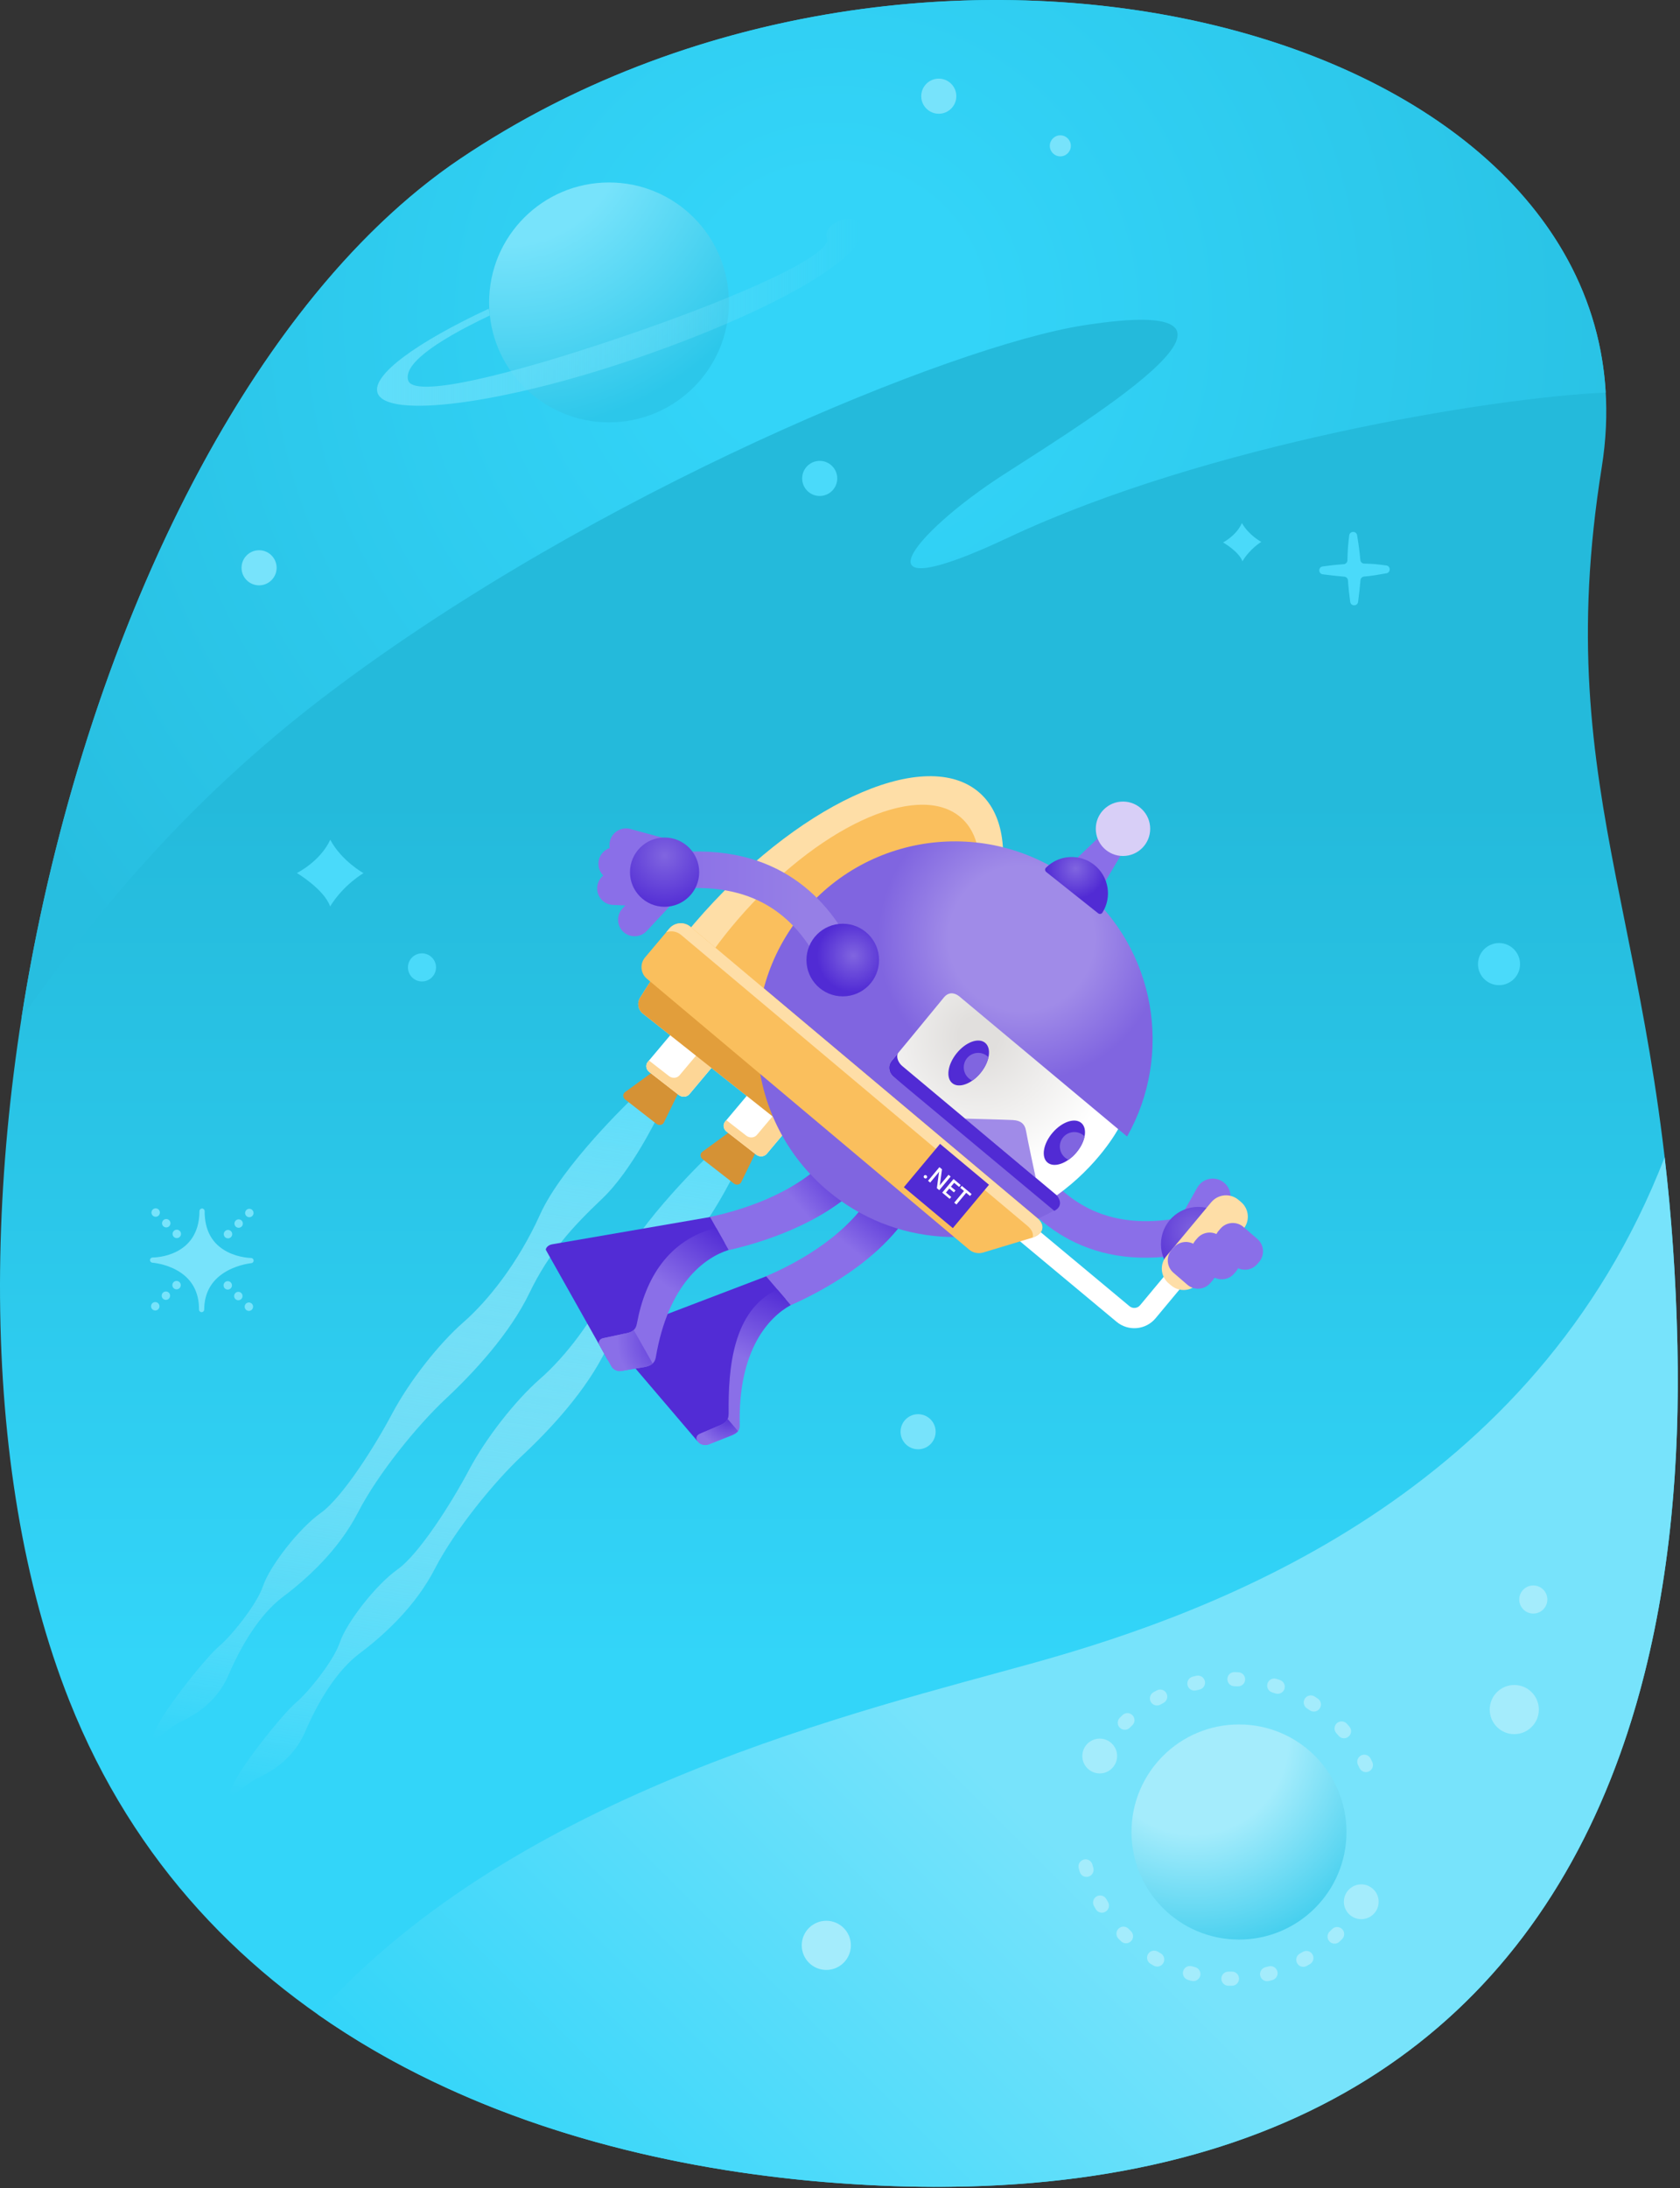 <svg width="567" height="738" viewBox="0 0 567 738" fill="none" xmlns="http://www.w3.org/2000/svg">
<rect x="0" y="0" width="567" height="738" fill="#333333" stroke="none"/>
<path d="M278.418 736.004C480.408 752.724 570.128 638.174 566.138 453.894C563.098 313.904 522.368 271.454 540.588 157.614C563.848 12.274 316.628 -54.846 155.478 53.444C29.818 137.894 -39.072 416.314 23.408 573.674C67.028 683.554 174.768 727.424 278.418 736.004Z" fill="url(#paint0_linear)"/>
<path d="M425.678 182.784C425.678 182.784 421.868 185.044 419.328 189.314C418.108 186.014 412.798 182.964 412.798 182.964C412.798 182.964 417.258 180.694 419.148 176.434C421.428 180.494 425.678 182.784 425.678 182.784Z" fill="#4ADAFA"/>
<path d="M122.678 294.514C122.678 294.514 115.968 298.364 111.418 305.734C109.388 299.934 100.198 294.474 100.198 294.474C100.198 294.474 108.038 290.624 111.458 283.254C115.308 290.414 122.678 294.514 122.678 294.514Z" fill="#4ADAFA"/>
<path d="M84.728 424.314C84.688 424.314 80.678 424.264 76.768 422.264C71.628 419.644 69.038 415.014 69.068 408.504C69.068 408.024 68.678 407.624 68.198 407.624C67.718 407.624 67.318 408.014 67.318 408.494C67.248 424.014 52.148 424.154 51.508 424.154C51.038 424.154 50.648 424.524 50.628 425.004C50.608 425.474 50.978 425.874 51.448 425.904C51.488 425.904 55.508 426.194 59.438 428.314C64.598 431.094 67.198 435.604 67.168 441.714C67.168 442.194 67.558 442.594 68.038 442.594C68.518 442.594 68.918 442.204 68.918 441.724C68.948 435.844 71.588 431.424 76.778 428.604C80.738 426.454 84.768 426.064 84.808 426.064C85.278 426.024 85.628 425.624 85.608 425.154C85.578 424.684 85.188 424.314 84.728 424.314Z" fill="#77E3FB"/>
<path d="M52.538 410.414C53.322 410.414 53.958 409.778 53.958 408.994C53.958 408.21 53.322 407.574 52.538 407.574C51.754 407.574 51.118 408.21 51.118 408.994C51.118 409.778 51.754 410.414 52.538 410.414Z" fill="#77E3FB"/>
<path d="M56.108 414.014C56.892 414.014 57.528 413.378 57.528 412.594C57.528 411.81 56.892 411.174 56.108 411.174C55.324 411.174 54.688 411.81 54.688 412.594C54.688 413.378 55.324 414.014 56.108 414.014Z" fill="#77E3FB"/>
<path d="M59.668 417.614C60.452 417.614 61.088 416.978 61.088 416.194C61.088 415.41 60.452 414.774 59.668 414.774C58.884 414.774 58.248 415.41 58.248 416.194C58.248 416.978 58.884 417.614 59.668 417.614Z" fill="#77E3FB"/>
<path d="M76.868 434.974C77.652 434.974 78.288 434.338 78.288 433.554C78.288 432.77 77.652 432.134 76.868 432.134C76.084 432.134 75.448 432.77 75.448 433.554C75.448 434.338 76.084 434.974 76.868 434.974Z" fill="#77E3FB"/>
<path d="M80.438 438.574C81.222 438.574 81.858 437.938 81.858 437.154C81.858 436.37 81.222 435.734 80.438 435.734C79.654 435.734 79.018 436.37 79.018 437.154C79.018 437.938 79.654 438.574 80.438 438.574Z" fill="#77E3FB"/>
<path d="M83.998 442.164C84.782 442.164 85.418 441.528 85.418 440.744C85.418 439.96 84.782 439.324 83.998 439.324C83.214 439.324 82.578 439.96 82.578 440.744C82.578 441.528 83.214 442.164 83.998 442.164Z" fill="#77E3FB"/>
<path d="M52.398 442.024C53.182 442.024 53.818 441.388 53.818 440.604C53.818 439.82 53.182 439.184 52.398 439.184C51.614 439.184 50.978 439.82 50.978 440.604C50.978 441.388 51.614 442.024 52.398 442.024Z" fill="#77E3FB"/>
<path d="M55.988 438.454C56.772 438.454 57.408 437.818 57.408 437.034C57.408 436.25 56.772 435.614 55.988 435.614C55.204 435.614 54.568 436.25 54.568 437.034C54.568 437.818 55.204 438.454 55.988 438.454Z" fill="#77E3FB"/>
<path d="M59.588 434.894C60.372 434.894 61.008 434.258 61.008 433.474C61.008 432.69 60.372 432.054 59.588 432.054C58.804 432.054 58.168 432.69 58.168 433.474C58.168 434.258 58.804 434.894 59.588 434.894Z" fill="#77E3FB"/>
<path d="M76.948 417.694C77.732 417.694 78.368 417.058 78.368 416.274C78.368 415.49 77.732 414.854 76.948 414.854C76.164 414.854 75.528 415.49 75.528 416.274C75.528 417.058 76.164 417.694 76.948 417.694Z" fill="#77E3FB"/>
<path d="M80.548 414.124C81.332 414.124 81.968 413.488 81.968 412.704C81.968 411.92 81.332 411.284 80.548 411.284C79.764 411.284 79.128 411.92 79.128 412.704C79.128 413.488 79.764 414.124 80.548 414.124Z" fill="#77E3FB"/>
<path d="M84.148 410.564C84.932 410.564 85.568 409.928 85.568 409.144C85.568 408.36 84.932 407.724 84.148 407.724C83.364 407.724 82.728 408.36 82.728 409.144C82.728 409.928 83.364 410.564 84.148 410.564Z" fill="#77E3FB"/>
<path d="M340.578 573.754L334.788 579.644L334.748 574.554C334.738 573.614 333.968 572.854 333.028 572.864C332.088 572.874 331.328 573.644 331.338 574.584L331.378 579.674L325.488 573.884C324.818 573.224 323.738 573.234 323.078 573.904C322.418 574.574 322.428 575.654 323.098 576.314L328.988 582.104L323.898 582.144C322.958 582.154 322.198 582.924 322.208 583.864C322.218 584.804 322.988 585.564 323.928 585.554L329.018 585.514L323.228 591.404C322.568 592.074 322.578 593.154 323.248 593.814C323.918 594.474 324.998 594.464 325.658 593.794L331.448 587.904L331.488 592.994C331.498 593.934 332.268 594.694 333.208 594.684C334.118 594.674 334.908 593.874 334.898 592.964L334.858 587.874L340.748 593.664C341.418 594.324 342.498 594.314 343.158 593.644C343.818 592.974 343.808 591.894 343.138 591.234L337.248 585.444L342.338 585.404C343.248 585.394 344.038 584.594 344.028 583.684C344.018 582.744 343.248 581.984 342.308 581.994L337.218 582.034L343.008 576.144C343.668 575.474 343.658 574.394 342.988 573.734C342.318 573.074 341.238 573.084 340.578 573.754Z" fill="#A4ECFC"/>
<path d="M460.378 194.474C463.018 194.264 464.978 193.874 467.908 193.374C469.408 193.114 469.388 190.924 467.868 190.724C465.008 190.334 463.168 190.144 460.438 190.104C459.748 190.094 459.168 189.574 459.118 188.884C458.898 186.284 458.508 183.394 458.018 180.524C457.758 179.024 455.578 179.054 455.368 180.564C454.978 183.414 454.798 186.244 454.758 188.974C454.748 189.674 454.208 190.254 453.518 190.304C450.898 190.484 448.488 190.754 446.408 191.054C444.868 191.274 444.888 193.514 446.428 193.714C448.868 194.034 451.488 194.334 453.708 194.514C454.368 194.564 454.898 195.094 454.938 195.754C455.118 198.434 455.398 200.904 455.698 203.024C455.918 204.564 458.158 204.544 458.358 203.004C458.678 200.564 458.978 197.934 459.158 195.724C459.208 195.044 459.728 194.524 460.378 194.474Z" fill="#4ADAFA"/>
<path d="M155.478 53.444C80.818 103.624 26.198 222.254 7.268 343.294C29.848 311.684 60.928 271.604 111.158 233.654C200.668 166.024 321.338 116.674 365.668 109.744C437.108 98.584 370.138 139.884 338.878 159.974C307.618 180.064 286.618 206.584 340.278 181.334C406.918 149.974 503.308 134.084 541.918 132.414C534.598 4.884 306.998 -48.376 155.478 53.444Z" fill="url(#paint1_radial)"/>
<path d="M566.138 453.894C565.628 430.184 564.028 409.284 561.818 390.354C517.878 503.724 411.708 543.364 349.488 560.724C291.508 576.904 174.928 603.954 107.218 679.434C110.288 681.584 113.398 683.664 116.558 685.674C116.688 685.754 116.818 685.834 116.948 685.924C118.338 686.804 119.738 687.674 121.138 688.534C121.428 688.714 121.718 688.884 122.008 689.064C123.278 689.834 124.558 690.594 125.838 691.344C126.168 691.534 126.488 691.724 126.818 691.914C128.118 692.664 129.418 693.404 130.728 694.124C131.008 694.284 131.288 694.434 131.568 694.594C133.048 695.414 134.538 696.214 136.038 697.004C136.138 697.054 136.228 697.104 136.328 697.154C139.638 698.894 142.988 700.574 146.368 702.194C146.458 702.234 146.538 702.274 146.628 702.314C148.168 703.044 149.708 703.764 151.258 704.474C151.578 704.614 151.888 704.764 152.208 704.904C153.548 705.514 154.888 706.104 156.238 706.694C156.618 706.864 156.998 707.024 157.388 707.194C158.708 707.764 160.028 708.324 161.358 708.874C161.728 709.024 162.088 709.184 162.458 709.334C163.888 709.924 165.328 710.494 166.768 711.064C167.018 711.164 167.258 711.264 167.508 711.354C170.968 712.704 174.458 714.004 177.978 715.244C178.068 715.274 178.168 715.304 178.258 715.344C179.858 715.904 181.468 716.454 183.078 716.994C183.458 717.124 183.848 717.244 184.238 717.374C185.568 717.814 186.908 718.254 188.248 718.674C188.718 718.824 189.188 718.974 189.658 719.114C190.938 719.514 192.218 719.904 193.498 720.294C193.978 720.444 194.468 720.584 194.948 720.724C196.278 721.114 197.608 721.504 198.938 721.884C199.348 722.004 199.768 722.124 200.178 722.234C201.798 722.684 203.428 723.134 205.058 723.564C205.168 723.594 205.288 723.624 205.398 723.654C207.208 724.134 209.028 724.594 210.848 725.054C210.978 725.084 211.118 725.114 211.248 725.154C212.858 725.554 214.468 725.944 216.078 726.314C216.558 726.424 217.038 726.534 217.528 726.644C218.798 726.934 220.078 727.224 221.348 727.504C221.928 727.634 222.498 727.754 223.078 727.874C224.278 728.134 225.478 728.384 226.678 728.634C227.278 728.754 227.878 728.884 228.478 729.004C229.688 729.244 230.898 729.484 232.108 729.714C232.678 729.824 233.248 729.934 233.818 730.044C235.168 730.294 236.528 730.544 237.888 730.784C238.298 730.854 238.718 730.934 239.128 731.004C240.918 731.314 242.708 731.614 244.498 731.904C244.668 731.934 244.838 731.954 245.008 731.984C246.598 732.234 248.188 732.484 249.778 732.714C250.348 732.794 250.928 732.874 251.498 732.964C252.698 733.134 253.888 733.304 255.088 733.464C255.748 733.554 256.408 733.644 257.068 733.724C258.188 733.874 259.308 734.014 260.428 734.154C261.118 734.234 261.798 734.324 262.488 734.404C263.598 734.534 264.718 734.664 265.828 734.784C266.498 734.854 267.158 734.934 267.828 735.004C269.028 735.134 270.238 735.254 271.438 735.374C272.008 735.434 272.568 735.484 273.138 735.544C274.898 735.714 276.658 735.864 278.408 736.014H278.418C291.038 737.054 303.228 737.594 314.978 737.624C438.378 737.984 513.918 683.474 546.848 591.474C547.628 589.284 548.388 587.074 549.128 584.844C551.338 578.144 553.328 571.254 555.098 564.184C555.688 561.824 556.258 559.454 556.798 557.054C557.888 552.264 558.878 547.384 559.778 542.434C561.578 532.524 562.998 522.304 564.038 511.794C565.888 493.374 566.568 474.054 566.138 453.894Z" fill="url(#paint2_linear)"/>
<path d="M316.838 38.364C320.107 38.364 322.758 35.713 322.758 32.444C322.758 29.174 320.107 26.524 316.838 26.524C313.568 26.524 310.918 29.174 310.918 32.444C310.918 35.713 313.568 38.364 316.838 38.364Z" fill="#77E3FB"/>
<path d="M357.858 52.744C359.818 52.744 361.408 51.154 361.408 49.194C361.408 47.233 359.818 45.644 357.858 45.644C355.897 45.644 354.308 47.233 354.308 49.194C354.308 51.154 355.897 52.744 357.858 52.744Z" fill="#77E3FB"/>
<path d="M505.918 332.294C509.839 332.294 513.018 329.115 513.018 325.194C513.018 321.273 509.839 318.094 505.918 318.094C501.997 318.094 498.818 321.273 498.818 325.194C498.818 329.115 501.997 332.294 505.918 332.294Z" fill="#4ADAFA"/>
<path d="M517.488 544.254C520.106 544.254 522.228 542.132 522.228 539.514C522.228 536.896 520.106 534.774 517.488 534.774C514.87 534.774 512.748 536.896 512.748 539.514C512.748 542.132 514.87 544.254 517.488 544.254Z" fill="#A4ECFC"/>
<path d="M511.068 584.924C515.646 584.924 519.358 581.212 519.358 576.634C519.358 572.055 515.646 568.344 511.068 568.344C506.489 568.344 502.778 572.055 502.778 576.634C502.778 581.212 506.489 584.924 511.068 584.924Z" fill="#A4ECFC"/>
<path d="M87.438 197.434C90.707 197.434 93.358 194.783 93.358 191.514C93.358 188.244 90.707 185.594 87.438 185.594C84.168 185.594 81.518 188.244 81.518 191.514C81.518 194.783 84.168 197.434 87.438 197.434Z" fill="#77E3FB"/>
<path d="M276.648 167.294C279.918 167.294 282.568 164.643 282.568 161.374C282.568 158.104 279.918 155.454 276.648 155.454C273.378 155.454 270.728 158.104 270.728 161.374C270.728 164.643 273.378 167.294 276.648 167.294Z" fill="#4ADAFA"/>
<path d="M142.418 331.044C145.036 331.044 147.158 328.922 147.158 326.304C147.158 323.686 145.036 321.564 142.418 321.564C139.8 321.564 137.678 323.686 137.678 326.304C137.678 328.922 139.8 331.044 142.418 331.044Z" fill="#4ADAFA"/>
<path d="M309.858 488.844C313.127 488.844 315.778 486.193 315.778 482.924C315.778 479.654 313.127 477.004 309.858 477.004C306.588 477.004 303.938 479.654 303.938 482.924C303.938 486.193 306.588 488.844 309.858 488.844Z" fill="#77E3FB"/>
<path d="M278.878 664.454C283.456 664.454 287.168 660.742 287.168 656.164C287.168 651.585 283.456 647.874 278.878 647.874C274.299 647.874 270.588 651.585 270.588 656.164C270.588 660.742 274.299 664.454 278.878 664.454Z" fill="#A4ECFC"/>
<path d="M205.538 142.464C227.883 142.464 245.998 124.349 245.998 102.004C245.998 79.658 227.883 61.544 205.538 61.544C183.192 61.544 165.078 79.658 165.078 102.004C165.078 124.349 183.192 142.464 205.538 142.464Z" fill="url(#paint3_radial)"/>
<path d="M164.988 104.104L165.308 106.404C145.178 115.994 136.298 123.264 137.748 128.274C139.488 134.314 170.228 127.184 211.078 113.244C251.918 99.304 281.128 85.614 279.098 80.364C277.198 75.444 288.908 70.534 290.738 76.704C293.678 86.594 259.248 105.664 214.148 121.064C169.048 136.464 130.238 141.304 127.408 132.474C125.458 126.444 140.768 115.394 164.988 104.104Z" fill="url(#paint4_linear)"/>
<path d="M418.156 654.212C438.193 654.212 454.436 637.969 454.436 617.932C454.436 597.895 438.193 581.652 418.156 581.652C398.12 581.652 381.876 597.895 381.876 617.932C381.876 637.969 398.12 654.212 418.156 654.212Z" fill="url(#paint5_radial)"/>
<path d="M459.426 641.462C459.316 641.652 459.216 641.842 459.106 642.022" stroke="#92D5CD" stroke-width="4.77" stroke-linecap="round" stroke-linejoin="round"/>
<path d="M415.246 669.792H414.566C413.246 669.772 412.196 668.692 412.216 667.372C412.236 666.052 413.266 665.012 414.636 665.022H415.246H415.776C415.786 665.022 415.796 665.022 415.796 665.022C417.106 665.022 418.166 666.072 418.176 667.382C418.186 668.702 417.126 669.772 415.816 669.792H415.246ZM427.646 668.252C426.576 668.252 425.606 667.532 425.336 666.452C425.016 665.172 425.786 663.882 427.066 663.552C427.436 663.462 427.806 663.362 428.166 663.262C429.436 662.912 430.746 663.652 431.106 664.922C431.456 666.192 430.716 667.502 429.446 667.862C429.046 667.972 428.636 668.082 428.236 668.182C428.036 668.222 427.836 668.252 427.646 668.252ZM402.756 668.222C402.556 668.222 402.366 668.202 402.166 668.142C401.756 668.042 401.356 667.932 400.956 667.812C399.686 667.452 398.956 666.132 399.316 664.862C399.676 663.592 400.996 662.862 402.256 663.222C402.626 663.322 402.986 663.422 403.356 663.522C404.636 663.852 405.396 665.152 405.076 666.422C404.786 667.502 403.816 668.222 402.756 668.222ZM439.866 663.412C439.026 663.412 438.216 662.972 437.776 662.182C437.136 661.032 437.556 659.582 438.706 658.942C439.036 658.762 439.366 658.572 439.696 658.372C440.836 657.702 442.296 658.082 442.966 659.222C443.636 660.362 443.256 661.822 442.116 662.482C441.756 662.692 441.386 662.902 441.026 663.102C440.656 663.312 440.256 663.412 439.866 663.412ZM390.556 663.322C390.156 663.322 389.756 663.222 389.386 663.012C389.026 662.812 388.656 662.602 388.306 662.382C387.176 661.712 386.796 660.252 387.466 659.112C388.136 657.982 389.596 657.602 390.736 658.272C391.066 658.462 391.396 658.652 391.726 658.842C392.876 659.492 393.286 660.942 392.636 662.092C392.206 662.882 391.396 663.322 390.556 663.322ZM450.426 655.592C449.796 655.592 449.176 655.352 448.706 654.862C447.796 653.912 447.816 652.402 448.766 651.492C449.036 651.232 449.306 650.962 449.576 650.692C450.496 649.752 452.006 649.742 452.946 650.662C453.886 651.582 453.896 653.092 452.976 654.032C452.676 654.332 452.376 654.632 452.076 654.922C451.616 655.362 451.016 655.592 450.426 655.592ZM380.026 655.462C379.426 655.462 378.826 655.242 378.366 654.792C378.066 654.502 377.766 654.202 377.476 653.902C376.556 652.962 376.566 651.452 377.506 650.532C378.446 649.612 379.956 649.622 380.876 650.562C381.146 650.832 381.406 651.102 381.686 651.372C382.626 652.292 382.656 653.802 381.736 654.742C381.266 655.222 380.646 655.462 380.026 655.462ZM371.896 645.142C371.086 645.142 370.296 644.722 369.846 643.982C369.626 643.622 369.416 643.262 369.216 642.892C368.566 641.742 368.976 640.292 370.126 639.642C371.276 638.992 372.726 639.402 373.376 640.552C373.566 640.882 373.756 641.212 373.946 641.532C374.616 642.662 374.256 644.132 373.116 644.802C372.726 645.032 372.306 645.142 371.896 645.142ZM366.696 633.072C365.656 633.072 364.706 632.392 364.406 631.342C364.286 630.942 364.186 630.532 364.076 630.122C363.746 628.842 364.516 627.542 365.796 627.222C367.076 626.892 368.366 627.662 368.696 628.942C368.786 629.312 368.886 629.672 368.996 630.032C369.356 631.302 368.626 632.622 367.356 632.982C367.126 633.042 366.906 633.072 366.696 633.072Z" fill="#A4ECFC"/>
<path d="M371.156 592.302C371.266 592.112 371.366 591.922 371.476 591.742" stroke="#92D5CD" stroke-width="4.77" stroke-linecap="round" stroke-linejoin="round"/>
<path d="M460.996 597.732C460.106 597.732 459.246 597.222 458.836 596.362C458.666 596.002 458.496 595.652 458.316 595.302C457.726 594.122 458.206 592.692 459.376 592.102C460.546 591.512 461.986 591.992 462.576 593.162C462.766 593.552 462.956 593.942 463.146 594.332C463.706 595.522 463.196 596.942 462.006 597.502C461.686 597.662 461.336 597.732 460.996 597.732ZM453.606 586.322C452.936 586.322 452.266 586.042 451.796 585.492C451.536 585.192 451.276 584.902 451.016 584.602C450.136 583.622 450.216 582.112 451.186 581.232C452.166 580.352 453.676 580.432 454.556 581.402C454.846 581.722 455.136 582.052 455.416 582.372C456.276 583.372 456.156 584.872 455.156 585.732C454.716 586.132 454.156 586.322 453.606 586.322ZM379.626 583.462C379.016 583.462 378.406 583.232 377.936 582.762C377.006 581.832 377.006 580.322 377.936 579.392C378.246 579.082 378.556 578.782 378.866 578.482C379.816 577.572 381.326 577.612 382.236 578.572C383.146 579.522 383.106 581.032 382.146 581.942C381.856 582.212 381.576 582.492 381.296 582.762C380.846 583.232 380.236 583.462 379.626 583.462ZM443.426 577.302C442.966 577.302 442.506 577.172 442.106 576.902C441.776 576.682 441.446 576.472 441.116 576.252C440.006 575.542 439.676 574.072 440.376 572.962C441.086 571.852 442.556 571.522 443.666 572.222C444.036 572.452 444.396 572.692 444.756 572.932C445.856 573.662 446.146 575.142 445.416 576.242C444.956 576.932 444.196 577.302 443.426 577.302ZM390.476 575.252C389.646 575.252 388.836 574.812 388.396 574.032C387.746 572.882 388.156 571.432 389.306 570.782C389.686 570.572 390.066 570.362 390.446 570.162C391.616 569.542 393.056 569.982 393.676 571.152C394.296 572.312 393.856 573.762 392.686 574.382C392.336 574.572 391.986 574.762 391.646 574.952C391.266 575.152 390.866 575.252 390.476 575.252ZM431.226 571.312C430.976 571.312 430.726 571.272 430.466 571.192C430.096 571.072 429.716 570.952 429.346 570.832C428.086 570.452 427.376 569.112 427.766 567.852C428.156 566.592 429.486 565.882 430.746 566.272C431.156 566.402 431.576 566.532 431.986 566.672C433.236 567.092 433.906 568.442 433.496 569.692C433.146 570.682 432.216 571.312 431.226 571.312ZM403.106 570.232C402.036 570.232 401.066 569.512 400.796 568.422C400.476 567.142 401.256 565.852 402.536 565.532C402.956 565.432 403.376 565.332 403.796 565.232C405.076 564.952 406.356 565.752 406.646 567.042C406.936 568.332 406.126 569.602 404.836 569.892C404.446 569.982 404.066 570.072 403.686 570.162C403.486 570.212 403.296 570.232 403.106 570.232ZM417.866 568.802C417.826 568.802 417.786 568.802 417.746 568.802C417.356 568.782 416.956 568.772 416.566 568.762C415.246 568.732 414.206 567.632 414.246 566.322C414.276 565.002 415.336 563.952 416.686 564.002C417.116 564.012 417.546 564.032 417.976 564.052C419.296 564.122 420.306 565.232 420.236 566.552C420.176 567.802 419.126 568.802 417.866 568.802Z" fill="#A4ECFC"/>
<path d="M371.156 598.172C374.398 598.172 377.026 595.544 377.026 592.302C377.026 589.06 374.398 586.432 371.156 586.432C367.914 586.432 365.286 589.06 365.286 592.302C365.286 595.544 367.914 598.172 371.156 598.172Z" fill="#A4ECFC"/>
<path d="M459.426 647.332C462.668 647.332 465.296 644.704 465.296 641.462C465.296 638.22 462.668 635.592 459.426 635.592C456.184 635.592 453.556 638.22 453.556 641.462C453.556 644.704 456.184 647.332 459.426 647.332Z" fill="#A4ECFC"/>
<path d="M277.348 389.714C280.918 386.814 284.478 383.684 287.998 380.344C292.898 375.694 297.718 370.644 302.368 365.214C336.278 325.684 348.548 281.594 329.788 266.724C311.018 251.854 268.318 271.844 234.418 311.374C230.458 315.984 226.798 320.664 223.448 325.354C220.768 329.104 218.278 332.854 215.998 336.594C214.938 338.334 215.348 340.604 216.948 341.874L277.348 389.714Z" fill="#FEDEA7"/>
<path d="M282.548 371.924C289.258 366.464 295.928 359.994 302.208 352.674C328.848 321.624 338.488 286.974 323.748 275.294C309.008 263.614 275.458 279.314 248.818 310.364C243.218 316.894 238.378 323.574 234.348 330.174C233.508 331.544 233.838 333.324 235.098 334.324L282.548 371.924Z" fill="#FABF5D"/>
<path d="M239.138 389.754C239.138 389.754 215.688 412.064 208.208 428.644C200.718 445.224 190.458 457.934 182.268 465.084C174.078 472.234 164.088 484.874 158.268 495.854C152.448 506.834 141.488 524.174 134.128 529.394C126.768 534.604 116.928 547.354 114.708 553.954C112.488 560.554 103.478 571.364 99.868 574.314C96.258 577.264 82.248 594.244 78.508 602.254C74.768 610.254 82.678 601.744 86.838 599.804C90.998 597.864 98.918 593.654 103.068 583.964C107.228 574.274 113.468 563.614 121.378 557.684C129.288 551.754 140.108 542.054 146.768 529.134C153.428 516.214 166.738 499.834 176.318 490.894C185.888 481.944 197.958 468.914 204.618 455.124C211.268 441.344 219.178 432.834 229.168 423.344C239.158 413.864 247.888 395.664 247.888 395.664L239.138 389.754Z" fill="url(#paint6_linear)"/>
<path d="M213.228 370.704C213.228 370.704 189.778 393.014 182.298 409.594C174.808 426.174 164.548 438.884 156.358 446.034C148.168 453.184 138.188 465.824 132.358 476.804C126.538 487.784 115.578 505.124 108.218 510.344C100.858 515.554 91.018 528.304 88.798 534.904C86.578 541.504 77.568 552.314 73.958 555.264C70.348 558.214 56.338 575.194 52.598 583.204C48.858 591.214 56.768 582.694 60.928 580.754C65.088 578.814 73.008 574.604 77.158 564.914C81.318 555.224 87.558 544.564 95.468 538.634C103.378 532.704 114.198 523.004 120.858 510.084C127.518 497.164 140.828 480.784 150.408 471.844C159.978 462.894 172.048 449.864 178.708 436.074C185.358 422.294 193.268 413.784 203.258 404.294C213.248 394.814 221.978 376.614 221.978 376.614L213.228 370.704Z" fill="url(#paint7_linear)"/>
<path d="M266.788 440.234C277.068 435.724 296.798 425.224 306.988 408.944L293.738 403.494C284.498 418.254 266.628 427.104 258.468 430.544C257.788 430.834 261.388 436.064 266.788 440.234Z" fill="url(#paint8_linear)"/>
<path d="M266.788 440.234C277.068 435.724 296.798 425.224 306.988 408.944L293.738 403.494C284.498 418.254 266.628 427.104 258.468 430.544C257.788 430.834 261.388 436.064 266.788 440.234Z" fill="url(#paint9_linear)"/>
<path d="M258.578 430.504L265.098 438.144C262.748 440.384 246.958 448.174 246.788 481.184L235.528 486.264L207.108 452.944C206.108 451.774 206.478 450.374 208.008 449.794L258.578 430.504Z" fill="#522CD5"/>
<path d="M249.658 480.774C249.708 482.704 248.598 483.524 246.518 484.324L239.118 487.224C237.978 487.664 236.428 487.294 235.678 486.424L235.538 486.254C234.688 485.264 235.048 484.054 236.348 483.564L242.238 481.064C244.638 480.144 245.948 479.314 245.918 476.734C245.748 461.504 247.278 442.014 262.348 434.924L266.868 440.214C259.498 444.244 249.028 455.354 249.658 480.774Z" fill="url(#paint10_linear)"/>
<path d="M245.578 478.614C245.048 479.794 243.918 480.414 242.238 481.054L236.348 483.554C235.048 484.044 234.688 485.254 235.538 486.244L235.678 486.414C236.428 487.294 237.978 487.654 239.118 487.214L246.518 484.314C247.708 483.864 248.568 483.394 249.088 482.714L245.578 478.614Z" fill="url(#paint11_radial)"/>
<path d="M245.838 421.644C256.798 419.194 278.168 412.684 291.298 398.664L279.338 390.764C267.428 403.474 248.188 408.724 239.518 410.524C238.808 410.684 241.328 416.504 245.838 421.644Z" fill="url(#paint12_linear)"/>
<path d="M245.838 421.644C256.798 419.194 278.168 412.684 291.298 398.664L279.338 390.764C267.428 403.474 248.188 408.724 239.518 410.524C238.808 410.684 241.328 416.504 245.838 421.644Z" fill="url(#paint13_linear)"/>
<path d="M239.648 410.504L244.578 419.254C241.838 421.004 225.798 418.004 215.888 449.704L205.128 458.704L184.248 421.624C184.058 421.294 184.698 419.994 186.298 419.714L239.648 410.504Z" fill="#522CD5"/>
<path d="M221.318 457.904C220.998 459.814 219.598 460.744 217.408 461.124L209.648 462.424C208.448 462.634 206.998 461.984 206.428 460.974L202.398 453.824C201.758 452.684 202.348 451.574 203.708 451.334L210.538 449.874C213.068 449.434 214.518 448.874 214.978 446.334C217.748 431.354 225.538 418.194 241.698 414.134L245.908 421.604C237.898 424.174 225.578 432.844 221.318 457.904Z" fill="url(#paint14_linear)"/>
<path d="M206.428 460.984C206.998 461.984 208.438 462.644 209.648 462.434L217.408 461.134C218.628 460.924 219.598 460.534 220.268 459.904L213.888 448.594C213.128 449.314 212.028 449.634 210.538 449.884L203.708 451.344C202.338 451.584 201.758 452.694 202.398 453.834L206.428 460.984Z" fill="url(#paint15_radial)"/>
<path d="M406.138 421.624L403.098 409.694C390.608 412.884 379.578 412.614 370.328 408.914C362.188 405.654 355.198 399.644 349.558 391.054L339.268 397.814C349.758 413.784 369.868 430.874 406.138 421.624Z" fill="#8A6FE8"/>
<path d="M247.668 399.194L237.078 390.954C236.238 390.294 236.218 389.094 237.038 388.494L246.168 381.834C246.758 381.404 247.608 381.434 248.218 381.904L254.538 386.824C255.148 387.294 255.358 388.094 255.038 388.744L250.168 398.724C249.738 399.614 248.518 399.854 247.668 399.194Z" fill="#D59235"/>
<path d="M255.208 389.454L245.228 381.694C244.108 380.824 243.898 379.294 244.758 378.284L267.208 351.574C268.068 350.554 269.658 350.434 270.778 351.304L280.758 359.064C281.878 359.934 282.088 361.464 281.228 362.474L258.778 389.184C257.918 390.204 256.318 390.324 255.208 389.454Z" fill="white"/>
<path d="M221.568 379.084L210.978 370.844C210.138 370.184 210.118 368.984 210.938 368.384L220.068 361.724C220.658 361.294 221.508 361.324 222.118 361.794L228.438 366.714C229.048 367.184 229.258 367.984 228.938 368.634L224.068 378.614C223.638 379.504 222.408 379.734 221.568 379.084Z" fill="#D59235"/>
<path d="M229.098 369.344L219.118 361.584C217.998 360.714 217.788 359.184 218.648 358.174L241.098 331.464C241.958 330.444 243.548 330.324 244.668 331.194L254.648 338.954C255.768 339.824 255.978 341.354 255.118 342.364L232.668 369.074C231.818 370.084 230.218 370.214 229.098 369.344Z" fill="white"/>
<path d="M254.648 338.944L251.418 336.434L229.348 362.684C228.488 363.704 226.898 363.824 225.778 362.954L219.028 357.704L218.638 358.164C217.778 359.184 217.998 360.714 219.108 361.574L229.088 369.334C230.208 370.204 231.798 370.084 232.658 369.064L255.108 342.354C255.978 341.344 255.768 339.814 254.648 338.944Z" fill="#FDD696"/>
<path d="M280.758 359.064L277.528 356.554L255.458 382.804C254.598 383.824 253.008 383.944 251.888 383.074L247.108 379.354L245.138 377.824L244.748 378.284C243.888 379.304 244.108 380.834 245.218 381.694L255.198 389.454C256.318 390.324 257.908 390.204 258.768 389.184L281.218 362.474C282.088 361.454 281.868 359.924 280.758 359.064Z" fill="#FDD696"/>
<path d="M277.348 389.714C281.548 386.304 285.728 382.584 289.848 378.574C294.118 374.424 228.078 319.034 225.218 322.904C221.848 327.464 218.768 332.034 215.998 336.584C214.938 338.324 215.348 340.594 216.948 341.864L277.348 389.714Z" fill="#E29E3B"/>
<path d="M408.448 417.314L414.558 406.464C416.168 403.564 415.118 399.904 412.218 398.294C409.318 396.684 405.658 397.734 404.048 400.634L397.788 411.754L408.448 417.314Z" fill="#8A6FE8"/>
<path d="M404.398 432.244C411.346 432.244 416.978 426.612 416.978 419.664C416.978 412.716 411.346 407.084 404.398 407.084C397.45 407.084 391.818 412.716 391.818 419.664C391.818 426.612 397.45 432.244 404.398 432.244Z" fill="url(#paint16_radial)"/>
<path d="M376.838 445.834L333.568 409.794L337.938 404.544L381.208 440.584C382.288 441.484 383.888 441.334 384.778 440.254L397.418 425.074L402.668 429.444L390.028 444.624C386.728 448.604 380.808 449.144 376.838 445.834Z" fill="white"/>
<path d="M395.308 433.614L394.458 432.904C391.698 430.604 391.318 426.504 393.618 423.744L408.788 405.524C411.088 402.764 415.188 402.384 417.948 404.684L418.798 405.394C421.558 407.694 421.938 411.794 419.638 414.554L404.468 432.774C402.168 435.534 398.068 435.914 395.308 433.614Z" fill="#FEDEA7"/>
<path d="M400.738 433.344L396.038 429.294C393.738 427.314 393.478 423.834 395.458 421.534L396.068 420.824C398.048 418.524 401.528 418.264 403.828 420.244L408.528 424.294C410.828 426.274 411.088 429.754 409.108 432.054L408.498 432.764C406.518 435.074 403.038 435.334 400.738 433.344Z" fill="#8A6FE8"/>
<path d="M408.758 430.174L404.058 426.124C401.758 424.144 401.498 420.664 403.478 418.364L404.088 417.654C406.068 415.354 409.548 415.094 411.848 417.074L416.548 421.124C418.848 423.104 419.108 426.584 417.128 428.884L416.518 429.594C414.538 431.904 411.058 432.154 408.758 430.174Z" fill="#8A6FE8"/>
<path d="M416.568 426.944L411.868 422.894C409.568 420.914 409.308 417.434 411.288 415.134L411.898 414.424C413.878 412.124 417.358 411.864 419.658 413.844L424.358 417.894C426.658 419.874 426.918 423.354 424.938 425.654L424.328 426.364C422.348 428.674 418.868 428.934 416.568 426.944Z" fill="#8A6FE8"/>
<path d="M356.538 403.084C370.768 392.914 377.248 380.724 377.248 380.724L380.308 383.274H380.428C395.958 355.774 390.158 320.264 365.048 299.304C336.758 275.684 294.678 279.464 271.058 307.754C247.438 336.044 251.218 378.124 279.508 401.744C301.828 420.384 332.738 421.954 356.388 407.894C357.308 407.214 358.558 405.684 356.538 403.084Z" fill="url(#paint17_radial)"/>
<path d="M356.668 403.184C370.728 393.144 377.218 381.124 377.368 380.834L324.228 336.464C324.228 336.464 321.168 333.324 318.608 336.384C316.048 339.444 308.968 348.184 300.988 357.744C299.348 359.714 300.168 362.004 301.428 363.054C301.438 363.064 353.438 404.214 356.668 403.184Z" fill="url(#paint18_radial)"/>
<path d="M325.678 377.304C325.678 377.304 339.248 377.654 341.848 377.794C344.438 377.934 345.888 379.024 346.298 381.514C346.708 383.994 349.548 397.234 349.548 397.234L325.678 377.304Z" fill="#A08BE8"/>
<path d="M355.828 408.414C355.828 408.414 359.528 406.874 356.668 403.184C356.678 403.174 304.458 359.524 304.458 359.524C303.238 358.504 302.288 356.474 303.128 355.184C302.428 356.034 301.708 356.884 300.988 357.754C299.498 359.534 300.038 361.584 301.098 362.744C301.208 362.854 301.318 362.974 301.438 363.074L305.008 366.054L355.828 408.414Z" fill="#512BD4"/>
<path d="M344.838 413.374L256.518 339.624C255.688 344.644 255.438 349.734 255.758 354.784L330.058 416.824C335.078 416.234 340.038 415.084 344.838 413.374Z" fill="#D0C5F3"/>
<path d="M362.008 290.864L372.098 298.894L378.918 287.404L371.678 281.644L362.008 290.864Z" fill="#8A6FE8"/>
<path d="M379.008 288.724C384.078 288.724 388.188 284.614 388.188 279.544C388.188 274.474 384.078 270.364 379.008 270.364C373.938 270.364 369.828 274.474 369.828 279.544C369.828 284.614 373.938 288.724 379.008 288.724Z" fill="#D8CFF7"/>
<path d="M353.108 294.124C352.658 293.764 352.598 293.074 353.018 292.664C357.368 288.304 364.388 287.804 369.318 291.734C374.248 295.664 375.348 302.614 372.068 307.824C371.758 308.314 371.078 308.424 370.628 308.054L353.108 294.124Z" fill="url(#paint19_radial)"/>
<path d="M330.99 361.828C334.042 358.06 334.7 353.535 332.46 351.72C330.219 349.905 325.929 351.489 322.877 355.257C319.825 359.026 319.167 363.551 321.407 365.366C323.648 367.18 327.938 365.597 330.99 361.828Z" fill="#512BD4"/>
<path d="M363.185 388.845C366.348 385.17 367.141 380.666 364.956 378.785C362.771 376.904 358.435 378.36 355.272 382.035C352.109 385.711 351.316 390.215 353.501 392.095C355.687 393.976 360.022 392.521 363.185 388.845Z" fill="#512BD4"/>
<path d="M329.708 355.154C331.208 355.014 332.608 355.584 333.598 356.574C333.248 358.274 332.358 360.134 330.978 361.844C330.118 362.914 329.148 363.794 328.168 364.484C326.598 363.784 325.448 362.284 325.288 360.464C325.048 357.764 327.028 355.394 329.708 355.154Z" fill="#8065E0"/>
<path d="M362.138 381.864C363.638 381.724 365.048 382.294 366.038 383.284C365.698 385.074 364.718 387.074 363.168 388.874C362.378 389.794 361.508 390.574 360.628 391.194C359.048 390.504 357.878 388.994 357.718 387.154C357.468 384.474 359.458 382.104 362.138 381.864Z" fill="#8065E0"/>
<path d="M327.088 421.494L218.328 330.124C216.168 328.314 215.888 325.094 217.708 322.934L225.878 313.234C227.688 311.084 230.908 310.804 233.058 312.614L349.988 410.784C353.098 413.404 352.078 416.384 348.178 417.534L331.818 422.474C330.168 422.964 328.398 422.594 327.088 421.494Z" fill="#FABF5D"/>
<path d="M349.978 410.774L233.048 312.604C230.898 310.794 227.678 311.064 225.868 313.224L224.838 314.444C226.498 313.844 228.418 314.114 229.858 315.334L346.788 413.504C348.338 414.804 348.858 416.204 348.518 417.424C352.128 416.204 352.988 413.314 349.978 410.774Z" fill="#FEDEA7"/>
<path d="M333.79 399.623L317.264 385.825L305.055 400.447L321.581 414.246L333.79 399.623Z" fill="#512BD4"/>
<path d="M311.958 397.354C311.838 397.254 311.758 397.124 311.748 396.964C311.728 396.804 311.768 396.664 311.868 396.554C311.968 396.434 312.098 396.364 312.258 396.354C312.418 396.344 312.558 396.384 312.688 396.494C312.818 396.604 312.888 396.734 312.898 396.894C312.918 397.054 312.878 397.194 312.778 397.314C312.678 397.434 312.548 397.494 312.388 397.504C312.228 397.504 312.088 397.454 311.958 397.354Z" fill="white"/>
<path d="M317.008 401.454L316.198 400.774L316.878 395.614C316.898 395.484 316.928 395.354 316.968 395.234L316.948 395.214C316.878 395.324 316.718 395.544 316.448 395.864L313.938 398.874L313.218 398.274L317.048 393.684L317.918 394.404L317.238 399.424C317.208 399.634 317.188 399.774 317.168 399.844L317.178 399.854C317.258 399.714 317.418 399.504 317.658 399.214L320.128 396.254L320.848 396.854L317.008 401.454Z" fill="white"/>
<path d="M320.508 404.374L317.998 402.274L321.828 397.684L324.238 399.704L323.698 400.354L322.028 398.954L320.938 400.254L322.478 401.544L321.938 402.184L320.398 400.894L319.268 402.254L321.038 403.734L320.508 404.374Z" fill="white"/>
<path d="M327.378 403.404L326.088 402.334L322.798 406.274L322.058 405.654L325.348 401.714L324.068 400.644L324.608 399.994L327.918 402.764L327.378 403.404Z" fill="white"/>
<path d="M223.428 288.084L225.158 300.274C237.928 298.464 248.858 299.934 257.648 304.624C265.378 308.754 271.678 315.484 276.348 324.644L287.308 319.044C278.618 302.024 260.488 282.844 223.428 288.084Z" fill="url(#paint20_linear)"/>
<path d="M217.978 298.004L210.078 306.444C207.988 308.704 208.128 312.234 210.388 314.324C212.648 316.414 216.178 316.274 218.268 314.014L226.368 305.354L217.978 298.004Z" fill="#8A6FE8"/>
<path d="M219.428 286.564L207.888 285.774C204.808 285.584 202.168 287.924 201.978 291.004C201.788 294.084 204.128 296.724 207.198 296.914L219.028 297.724L219.428 286.564Z" fill="#8A6FE8"/>
<path d="M218.868 294.584L207.318 294.084C204.238 293.974 201.648 296.374 201.538 299.454C201.428 302.534 203.828 305.124 206.908 305.234L218.758 305.744L218.868 294.584Z" fill="#8A6FE8"/>
<path d="M223.868 282.634L212.708 279.604C209.728 278.814 206.678 280.594 205.888 283.574C205.098 286.554 206.878 289.604 209.858 290.394L221.298 293.494L223.868 282.634Z" fill="#8A6FE8"/>
<path d="M224.298 305.854C230.749 305.854 235.978 300.625 235.978 294.174C235.978 287.723 230.749 282.494 224.298 282.494C217.847 282.494 212.618 287.723 212.618 294.174C212.618 300.625 217.847 305.854 224.298 305.854Z" fill="url(#paint21_radial)"/>
<path d="M284.428 336.074C291.193 336.074 296.678 330.589 296.678 323.824C296.678 317.058 291.193 311.574 284.428 311.574C277.662 311.574 272.178 317.058 272.178 323.824C272.178 330.589 277.662 336.074 284.428 336.074Z" fill="url(#paint22_radial)"/>
<defs>
<linearGradient id="paint0_linear" x1="283.129" y1="737.615" x2="283.129" y2="0.004" gradientUnits="userSpaceOnUse">
<stop offset="0.239" stop-color="#33D5F9"/>
<stop offset="0.635" stop-color="#24BADB"/>
</linearGradient>
<radialGradient id="paint1_radial" cx="0" cy="0" r="1" gradientUnits="userSpaceOnUse" gradientTransform="translate(281.188 107.618) scale(431.693)">
<stop offset="0.107" stop-color="#33D4F8"/>
<stop offset="0.735" stop-color="#27BEE0"/>
</radialGradient>
<linearGradient id="paint2_linear" x1="202.918" y1="775.137" x2="574.758" y2="403.297" gradientUnits="userSpaceOnUse">
<stop stop-color="#33D5F9"/>
<stop offset="0.412" stop-color="#77E3FB"/>
</linearGradient>
<radialGradient id="paint3_radial" cx="0" cy="0" r="1" gradientUnits="userSpaceOnUse" gradientTransform="translate(170.626 41.911) scale(106.261)">
<stop offset="0.381" stop-color="#77E3FB"/>
<stop offset="0.979" stop-color="#2CC7EA"/>
</radialGradient>
<linearGradient id="paint4_linear" x1="290.903" y1="105.333" x2="127.231" y2="105.333" gradientUnits="userSpaceOnUse">
<stop offset="0" stop-color="#77E3FB" stop-opacity="0"/>
<stop offset="1" stop-color="#60DEFA"/>
</linearGradient>
<radialGradient id="paint5_radial" cx="0" cy="0" r="1" gradientUnits="userSpaceOnUse" gradientTransform="translate(402.727 586.778) rotate(-6.921) scale(83.715)">
<stop offset="0.381" stop-color="#A4ECFC"/>
<stop offset="0.979" stop-color="#2CC7EA"/>
</radialGradient>
<linearGradient id="paint6_linear" x1="162.741" y1="618.512" x2="198.411" y2="383.564" gradientUnits="userSpaceOnUse">
<stop stop-color="white" stop-opacity="0"/>
<stop offset="0.994" stop-color="#60DEFA"/>
</linearGradient>
<linearGradient id="paint7_linear" x1="136.832" y1="599.464" x2="172.501" y2="364.516" gradientUnits="userSpaceOnUse">
<stop stop-color="white" stop-opacity="0"/>
<stop offset="0.994" stop-color="#60DEFA"/>
</linearGradient>
<linearGradient id="paint8_linear" x1="303.897" y1="406.566" x2="273.051" y2="445.305" gradientUnits="userSpaceOnUse">
<stop stop-color="#522CD5"/>
<stop offset="0.44" stop-color="#8A6FE8"/>
</linearGradient>
<linearGradient id="paint9_linear" x1="303.897" y1="406.566" x2="273.051" y2="445.305" gradientUnits="userSpaceOnUse">
<stop stop-color="#522CD5"/>
<stop offset="0.44" stop-color="#8A6FE8"/>
</linearGradient>
<linearGradient id="paint10_linear" x1="269.588" y1="438.143" x2="246.022" y2="491.286" gradientUnits="userSpaceOnUse">
<stop stop-color="#522CD5"/>
<stop offset="0.44" stop-color="#8A6FE8"/>
</linearGradient>
<radialGradient id="paint11_radial" cx="0" cy="0" r="1" gradientUnits="userSpaceOnUse" gradientTransform="translate(245.984 476.995) rotate(49.498) scale(11.211 11.211)">
<stop offset="0.034" stop-color="#522CD5"/>
<stop offset="1" stop-color="#8A6FE8"/>
</radialGradient>
<linearGradient id="paint12_linear" x1="288.645" y1="395.533" x2="250.925" y2="427.619" gradientUnits="userSpaceOnUse">
<stop stop-color="#522CD5"/>
<stop offset="0.44" stop-color="#8A6FE8"/>
</linearGradient>
<linearGradient id="paint13_linear" x1="288.645" y1="395.533" x2="250.925" y2="427.619" gradientUnits="userSpaceOnUse">
<stop stop-color="#522CD5"/>
<stop offset="0.44" stop-color="#8A6FE8"/>
</linearGradient>
<linearGradient id="paint14_linear" x1="248.331" y1="418.724" x2="214.585" y2="466.918" gradientUnits="userSpaceOnUse">
<stop stop-color="#522CD5"/>
<stop offset="0.44" stop-color="#8A6FE8"/>
</linearGradient>
<radialGradient id="paint15_radial" cx="0" cy="0" r="1" gradientUnits="userSpaceOnUse" gradientTransform="translate(227.984 451.651) rotate(60.582) scale(19.862 19.861)">
<stop offset="0.034" stop-color="#522CD5"/>
<stop offset="0.996" stop-color="#8A6FE8"/>
</radialGradient>
<radialGradient id="paint16_radial" cx="0" cy="0" r="1" gradientUnits="userSpaceOnUse" gradientTransform="translate(403.342 414.984) rotate(-6.921) scale(18.161)">
<stop stop-color="#8065E0"/>
<stop offset="1" stop-color="#512BD4"/>
</radialGradient>
<radialGradient id="paint17_radial" cx="0" cy="0" r="1" gradientUnits="userSpaceOnUse" gradientTransform="translate(344.683 316.52) rotate(39.86) scale(70.694)">
<stop offset="0.347" stop-color="#A08BE8"/>
<stop offset="0.684" stop-color="#8065E0"/>
<stop offset="0.76" stop-color="#8065E0"/>
</radialGradient>
<radialGradient id="paint18_radial" cx="0" cy="0" r="1" gradientUnits="userSpaceOnUse" gradientTransform="translate(330.284 349.486) rotate(-6.921) scale(71.219)">
<stop offset="0.093" stop-color="#E1DFDD"/>
<stop offset="0.657" stop-color="white"/>
</radialGradient>
<radialGradient id="paint19_radial" cx="0" cy="0" r="1" gradientUnits="userSpaceOnUse" gradientTransform="translate(363.039 292.984) rotate(-6.921) scale(10.125)">
<stop stop-color="#8065E0"/>
<stop offset="1" stop-color="#512BD4"/>
</radialGradient>
<linearGradient id="paint20_linear" x1="287.308" y1="305.921" x2="223.433" y2="305.921" gradientUnits="userSpaceOnUse">
<stop offset="0.249" stop-color="#967FE6"/>
<stop offset="1" stop-color="#8A6FE8"/>
</linearGradient>
<radialGradient id="paint21_radial" cx="0" cy="0" r="1" gradientUnits="userSpaceOnUse" gradientTransform="translate(224.324 288.585) rotate(-6.921) scale(18.423)">
<stop stop-color="#8065E0"/>
<stop offset="1" stop-color="#512BD4"/>
</radialGradient>
<radialGradient id="paint22_radial" cx="0" cy="0" r="1" gradientUnits="userSpaceOnUse" gradientTransform="translate(287.997 322.394) rotate(4.451) scale(12.257)">
<stop stop-color="#8065E0"/>
<stop offset="1" stop-color="#512BD4"/>
</radialGradient>
</defs>
</svg>
